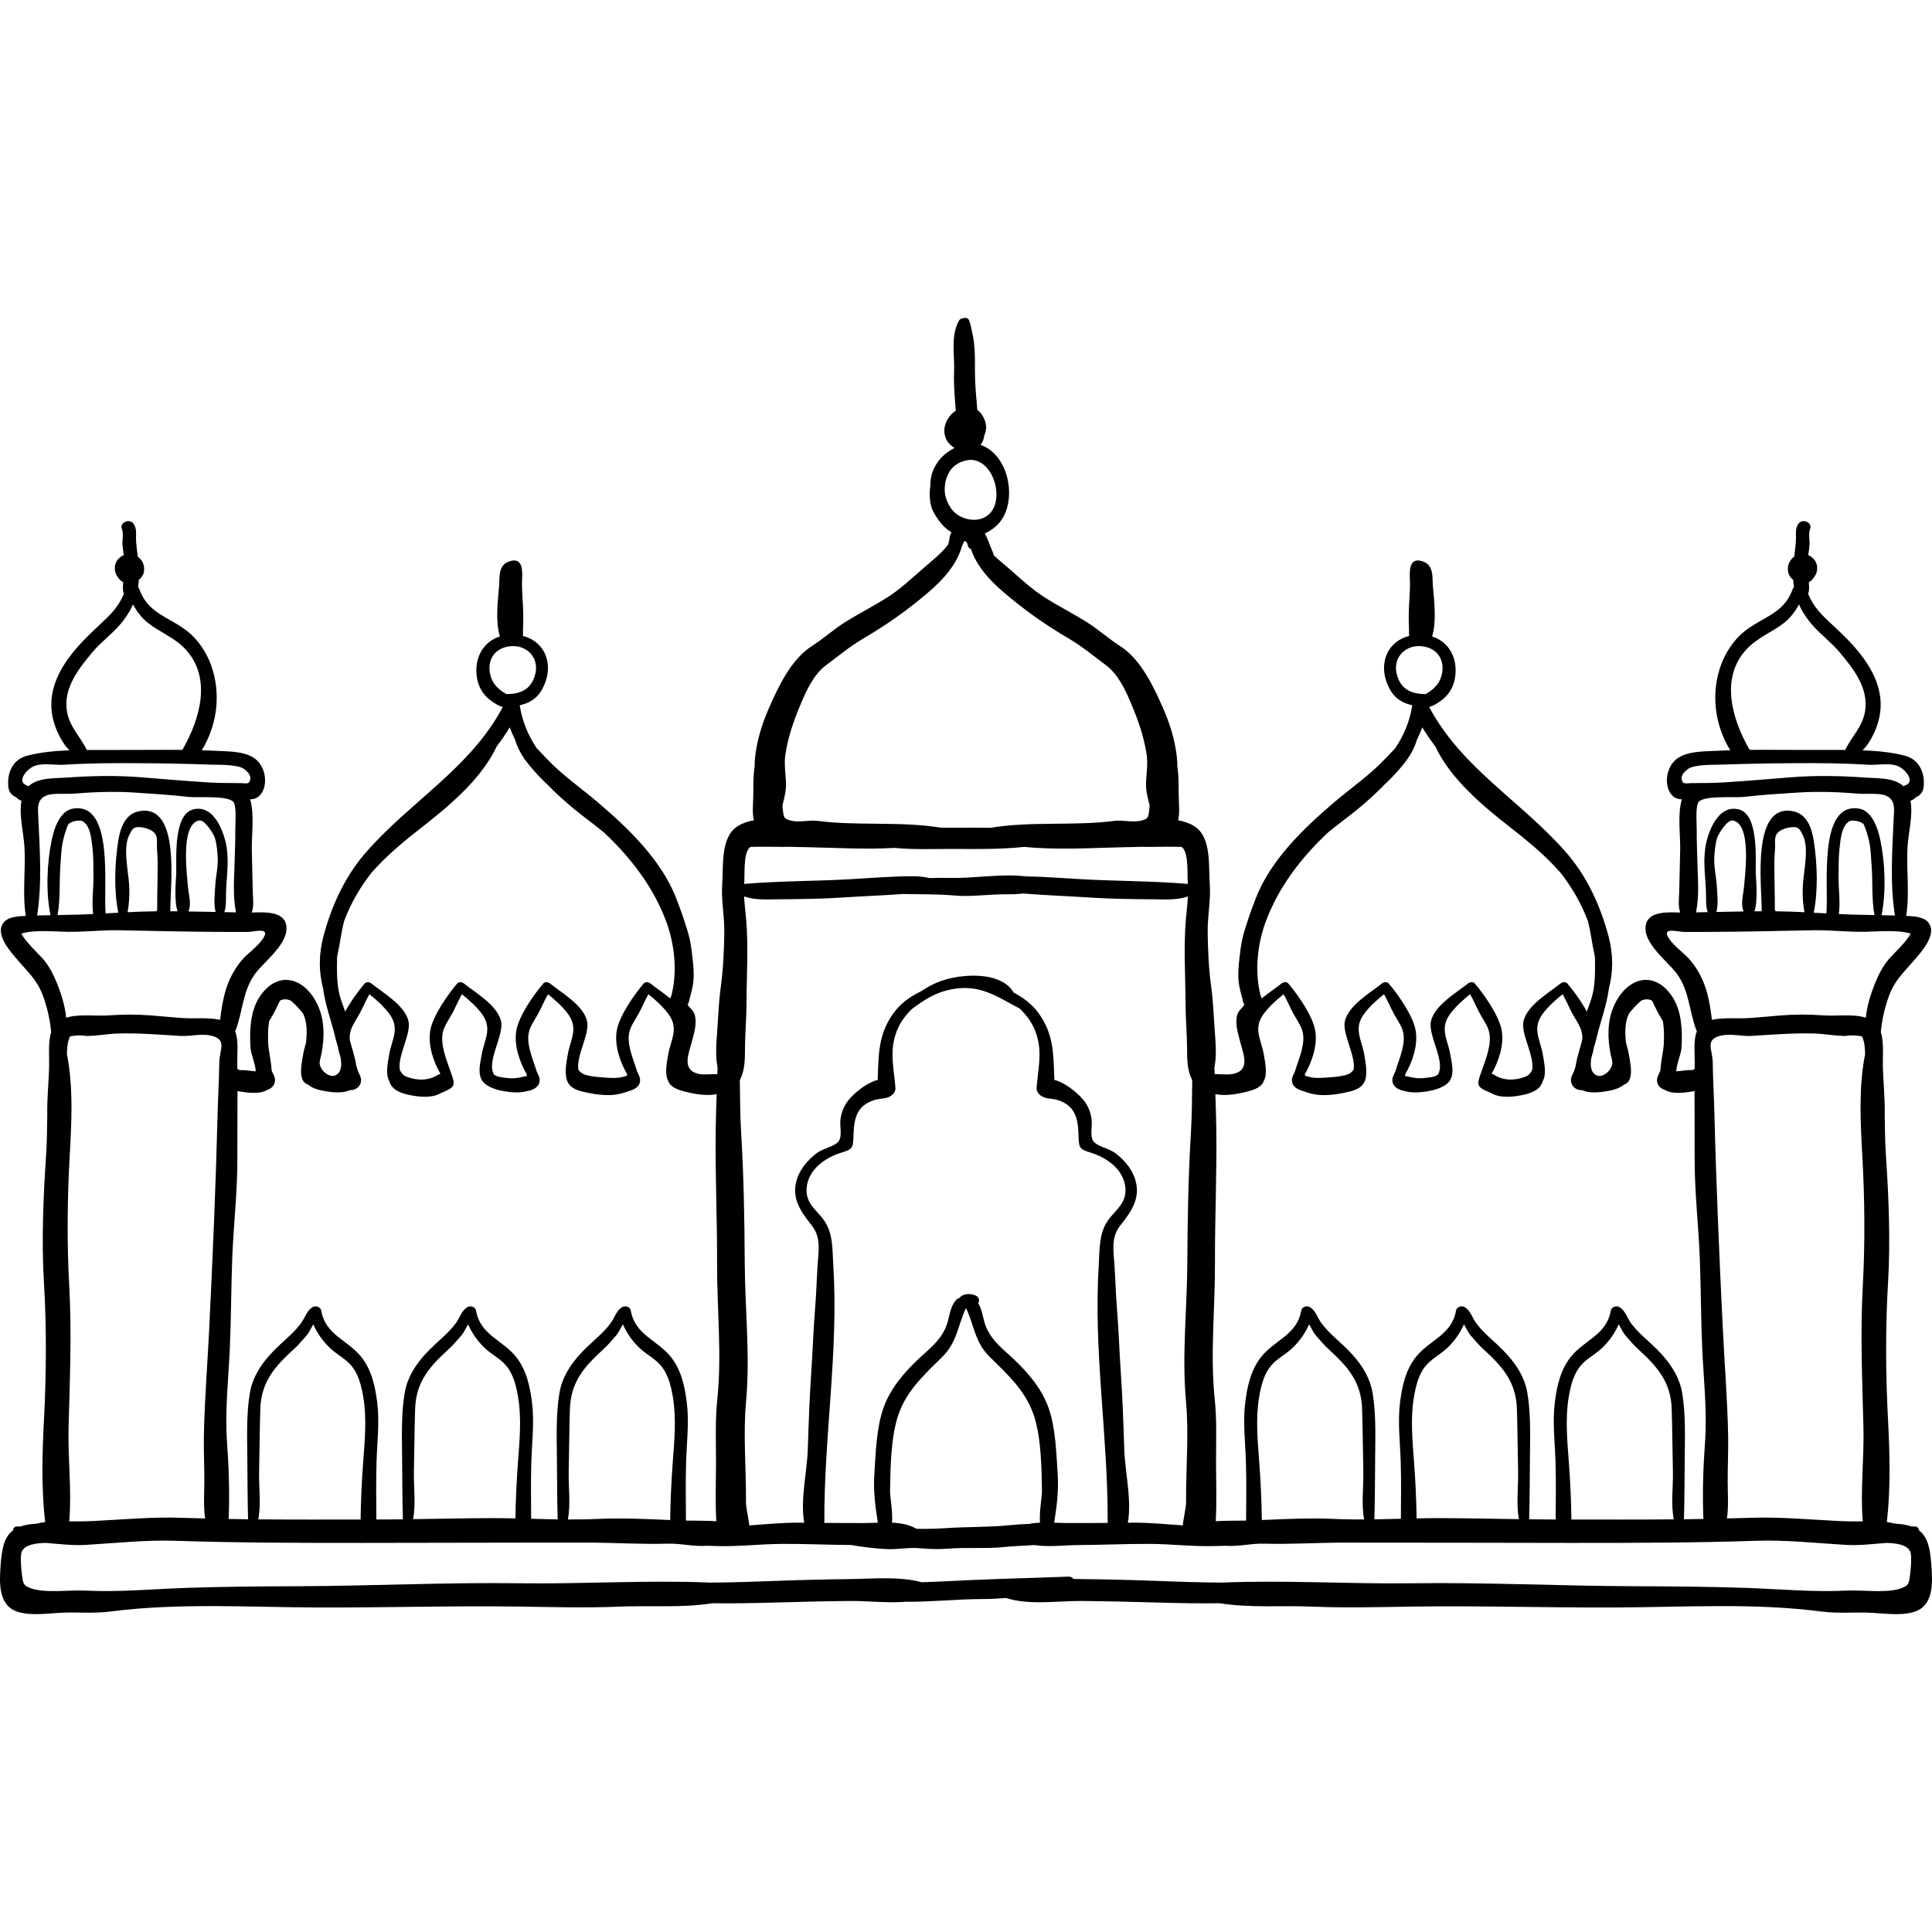 <?xml version="1.0" encoding="iso-8859-1"?>
<!-- Generator: Adobe Illustrator 19.0.0, SVG Export Plug-In . SVG Version: 6.00 Build 0)  -->
<svg xmlns="http://www.w3.org/2000/svg" xmlns:xlink="http://www.w3.org/1999/xlink" version="1.1" id="Layer_1" x="0px" y="0px" viewBox="0 0 512.003 512.003" style="enable-background:new 0 0 512.003 512.003;" xml:space="preserve">
<g>
	<g>
		<path d="M511.859,415.111c-0.31-4.346-0.804-7.655-3.302-9.541c-0.054-0.573-0.431-1.078-1.17-1.028    c-0.26,0.017-0.536,0.009-0.815-0.005c-0.781-0.278-1.669-0.488-2.713-0.61c-0.514-0.059-1.032-0.097-1.549-0.136    c-0.774-0.173-1.54-0.332-2.276-0.441c1.029-8.815,0.786-18.095,0.324-26.851c-0.636-12.086-0.73-24.622-0.001-36.703    c0.665-11.043,0.159-22.824-0.582-33.863c-0.23-3.438-0.254-6.955-0.302-10.486c0.04-1.991-0.039-4.009-0.148-6.006    c-0.04-0.948-0.097-1.892-0.164-2.835c-0.084-1.437-0.16-2.85-0.188-4.219c-0.055-2.59,0.332-6.131-0.533-8.848    c0.265-3.219,1.104-6.785,2.197-9.72c1.521-4.086,3.922-6.158,6.61-9.311c1.895-2.224,6.348-7.022,3.721-10.11    c-1.272-1.494-3.901-1.599-5.798-1.679c0.926-6.069,0.018-12.06,0.341-18.161c0.197-3.742,1.517-8.424,0.792-12.356    c0.135-0.039,0.265-0.083,0.385-0.139c0.336-0.155,0.648-0.382,0.912-0.646c0.039-0.039,0.068-0.084,0.103-0.125    c0.379-0.165,0.748-0.381,1.008-0.603c0.991-0.849,1.148-2.03,1.137-3.338c-0.031-3.415-1.739-6.171-4.919-7.046    c-3.4-0.936-7.484-1.318-11.324-1.467c1.809-1.777,3.13-4.562,3.773-6.379c1.784-5.04,1.155-9.757-1.288-14.433    c-2.597-4.973-6.744-8.973-10.805-12.735c-2.021-1.872-3.857-3.651-5.239-6.114c-0.354-0.63-0.604-1.239-0.875-1.815    c0.209-0.514,0.27-1.099,0.257-1.707c-0.011-0.471-0.027-0.947-0.058-1.422c0.079-0.034,0.163-0.056,0.237-0.097    c0.473-0.267,0.836-0.658,1.095-1.111c0.777-0.936,1.057-2.256,0.746-3.432c-0.3-1.133-1.175-2.035-2.245-2.467    c0.137-0.948,0.283-1.893,0.344-2.858c0.081-1.275-0.346-2.822,0.137-4.042c0.741-1.875-2.19-2.941-3.151-1.329    c-0.74,1.241-0.586,2.226-0.579,3.647c0.007,1.691-0.308,3.323-0.465,4.993c-0.19,0.131-0.374,0.274-0.544,0.44    c-0.955,0.933-1.321,2.359-1.063,3.645c0.172,0.857,0.674,1.535,1.334,2.034c0.032,0.655,0.096,1.3,0.205,1.918    c-0.153,0.177-0.277,0.377-0.354,0.592c-2.289,6.439-7.884,7.315-12.707,11.095c-2.802,2.195-5.075,5.641-6.268,8.929    c-2.716,7.493-1.745,15.81,2.441,22.631c-1.419,0.042-2.836,0.096-4.255,0.171c-3.232,0.173-8.072,0.092-10.554,2.689    c-3.345,3.501-2.297,10.235,2,10.137c-1.218,3.907-0.364,9.764-0.457,13.321c-0.097,3.719-0.147,7.439-0.253,11.159    c-0.056,1.987-0.354,3.798,0.279,5.531c-3.305-0.084-8.527-0.446-9.158,3.438c-0.768,4.733,5.805,9.452,8.25,12.783    c3.409,4.643,3.242,10.211,5.301,15.278c-0.963,2.378-0.53,5.645-0.568,8.304c-0.008,0.544-0.007,1.088-0.013,1.632    c-0.203,0.115-0.409,0.229-0.622,0.34c-0.076-0.003-0.159-0.016-0.235-0.018c-1.131-0.029-2.288,0.164-3.414,0.271    c-0.187,0.018-0.373,0.039-0.553,0.066c-0.002-0.023-0.001-0.039-0.006-0.064c-0.165-1.184,1.218-4.529,1.325-6.056    c0.301-4.34,0.13-9.699-2.3-13.475c-4.741-7.365-12.031-5.438-15.51,2.045c-1.85,3.978-1.809,8.681-0.984,12.886    c0.363,1.849,0.932,2.442-0.092,4.08c-0.581,0.93-2.258,2.273-3.622,1.624c-1.61-0.768-1.704-2.71-1.353-4.708    c0.31-0.939,0.552-1.891,0.708-2.843c0.236-0.787,0.456-1.483,0.57-1.98c1.017-4.46,2.763-8.89,3.354-13.44    c1.142-4.395,1.201-8.97-0.072-13.795c-2.091-7.934-5.625-15.767-11.047-22.045c-11.78-13.636-27.844-22.454-36.499-38.786    c0.567-0.171,1.107-0.406,1.548-0.648c2.948-1.614,4.862-3.975,5.336-7.355c0.714-5.096-1.754-9.304-6.11-10.696    c1.196-3.97,0.579-9.184,0.222-13.125c-0.229-2.531,0.34-5.77-2.754-6.785c-3.954-1.297-3.384,3.255-3.34,5.468    c0.058,2.919-0.309,5.824-0.326,8.741c-0.007,1.203,0.01,2.367,0.072,3.564c0.015,0.29-0.039,1.731,0.055,1.988    c-5.639,1.418-8.172,7.069-5.771,12.829c1.333,3.197,3.298,4.796,6.586,5.57c-0.681,4.371-2.313,8.093-4.538,11.406    c-0.822,0.879-1.688,1.73-2.546,2.648c-4.089,4.383-8.953,7.693-13.513,11.563c-8.218,6.975-17.022,15.449-20.934,25.65    c-0.822,2.144-1.559,4.149-2.194,6.154c-0.391,1.145-0.752,2.294-1.061,3.444c-0.383,1.431-0.727,3.325-0.923,5.39    c-0.021,0.156-0.046,0.305-0.065,0.462c-0.275,2.347-0.49,4.651-0.184,7.014c0.185,1.418,0.63,2.746,0.949,4.133    c0.019,0.084,0.316,1.674,0.59,1.291c-0.423,0.908-1.677,1.696-1.994,2.953c-0.603,2.396,0.232,4.791,0.802,7.065    c0.737,2.936,2.777,7.341-1.585,8.45c-1.552,0.395-3.424,0.073-5.184,0.133c-0.021-0.577-0.042-1.154-0.062-1.731    c0.6-3.041,0.357-6.29,0.117-9.381c-0.301-3.889-0.404-7.901-0.936-11.768c-0.665-4.843-0.916-9.943-0.963-14.838    c-0.042-4.349,0.876-8.451,0.547-12.825c-0.344-4.601,0.509-12.314-4.097-15.189c-1.234-0.771-2.7-1.264-4.276-1.552    c0.456-2.005,0.188-4.247,0.154-6.238c-0.046-2.653,0.058-5.42-0.375-8.063c0.014-0.782-0.024-1.598-0.119-2.463    c-0.474-4.266-1.748-8.54-3.45-12.469c-2.536-5.854-6.002-13.372-11.571-16.925c-3.125-1.994-5.854-4.508-9.018-6.47    c-3.626-2.249-7.464-4.19-11.06-6.483c-3.318-2.113-6.509-5.075-9.472-7.678c-1.101-0.967-2.518-2.097-3.867-3.344    c-0.206-0.603-0.454-1.212-0.732-1.857c-0.595-1.381-1.009-2.77-1.727-4.027c1.584-0.709,3.017-1.777,4.062-3.106    c4.6-5.842,2.304-17.757-5.139-20.341c-0.024-0.008-0.048-0.011-0.072-0.019c0.589-0.701,0.908-1.58,1.007-2.521    c0.573-1.187,0.657-2.615,0.141-3.995c-0.439-1.176-1.13-2.129-1.986-2.769c-0.289-3.396-0.627-6.792-0.628-10.195    c-0.001-3.307,0.094-7.185-0.785-10.545c-0.165-0.98-0.389-1.94-0.709-2.868c-0.245-0.712-0.972-0.931-1.529-0.676    c-0.487-0.01-0.98,0.211-1.227,0.668c-2.233,4.132-1.103,8.912-1.275,13.42c-0.132,3.472,0.156,6.931,0.453,10.389    c-2.105,1.439-3.473,3.957-2.904,6.54c0.333,1.511,1.326,2.654,2.597,3.351c-1.617,0.801-3.069,1.932-4.085,3.223    c-1.719,2.184-2.384,4.409-2.362,6.781c-0.372,2.684-0.083,5.376,0.901,7.102c1.296,2.272,2.724,4.108,4.691,5.242    c-0.213,0.404-0.374,0.838-0.464,1.284c-0.031,0.154-0.038,0.303-0.052,0.455c-0.102,0.476-0.18,0.96-0.316,1.466    c-1.795,2.443-4.689,4.646-6.619,6.341c-2.963,2.603-6.154,5.564-9.472,7.678c-3.596,2.291-7.436,4.234-11.06,6.483    c-3.163,1.962-5.893,4.478-9.018,6.47c-5.569,3.553-9.034,11.071-11.571,16.925c-1.703,3.929-2.977,8.204-3.45,12.469    c-0.096,0.866-0.132,1.682-0.12,2.463c-0.433,2.644-0.33,5.412-0.375,8.063c-0.034,1.992-0.302,4.234,0.154,6.239    c-1.576,0.289-3.041,0.781-4.276,1.552c-4.605,2.875-3.752,10.589-4.097,15.189c-0.328,4.374,0.59,8.476,0.547,12.825    c-0.047,4.895-0.297,9.995-0.963,14.838c-0.531,3.866-0.635,7.879-0.936,11.768c-0.24,3.091-0.482,6.339,0.119,9.381    c-0.019,0.577-0.041,1.154-0.062,1.731c-1.759-0.06-3.631,0.261-5.184-0.133c-4.361-1.109-2.322-5.514-1.585-8.45    c0.571-2.274,1.406-4.668,0.802-7.065c-0.316-1.258-1.57-2.045-1.994-2.953c0.274,0.384,0.569-1.206,0.59-1.291    c0.319-1.387,0.764-2.716,0.949-4.133c0.307-2.363,0.091-4.667-0.184-7.014c-0.018-0.159-0.044-0.306-0.065-0.462    c-0.196-2.065-0.539-3.959-0.923-5.39c-0.308-1.151-0.669-2.299-1.061-3.444c-0.636-2.005-1.372-4.011-2.194-6.154    c-3.912-10.201-12.715-18.673-20.934-25.65c-4.561-3.871-9.424-7.181-13.513-11.563c-0.857-0.918-1.722-1.769-2.544-2.648    c-2.225-3.313-3.857-7.035-4.538-11.406c3.288-0.774,5.254-2.373,6.586-5.57c2.402-5.761-0.131-11.412-5.771-12.829    c0.095-0.257,0.04-1.697,0.055-1.988c0.062-1.198,0.079-2.361,0.072-3.564c-0.017-2.916-0.384-5.822-0.326-8.741    c0.044-2.213,0.614-6.764-3.341-5.468c-3.094,1.015-2.526,4.254-2.755,6.785c-0.357,3.94-0.974,9.154,0.222,13.125    c-4.356,1.393-6.825,5.6-6.11,10.696c0.474,3.38,2.388,5.741,5.336,7.355c0.44,0.241,0.981,0.477,1.548,0.648    c-8.655,16.333-24.719,25.15-36.499,38.786c-5.422,6.277-8.956,14.11-11.047,22.045c-1.272,4.825-1.214,9.4-0.072,13.795    c0.592,4.549,2.338,8.978,3.354,13.44c0.113,0.497,0.334,1.193,0.57,1.98c0.156,0.952,0.399,1.905,0.708,2.843    c0.351,1.997,0.258,3.94-1.353,4.708c-1.363,0.65-3.042-0.693-3.622-1.624c-1.023-1.638-0.454-2.231-0.091-4.08    c0.825-4.205,0.865-8.908-0.984-12.886c-3.479-7.483-10.769-9.41-15.51-2.045c-2.43,3.776-2.601,9.135-2.3,13.475    c0.106,1.527,1.491,4.871,1.325,6.056c-0.003,0.025-0.002,0.04-0.006,0.064c-0.181-0.026-0.366-0.048-0.553-0.066    c-1.126-0.107-2.282-0.3-3.414-0.271c-0.075,0.002-0.157,0.014-0.235,0.018c-0.212-0.109-0.419-0.225-0.622-0.34    c-0.006-0.544-0.005-1.088-0.013-1.632c-0.038-2.658,0.395-5.925-0.568-8.304c2.06-5.068,1.893-10.635,5.301-15.278    c2.445-3.33,9.018-8.05,8.25-12.783c-0.631-3.883-5.853-3.522-9.158-3.437c0.633-1.734,0.335-3.544,0.279-5.531    c-0.106-3.719-0.156-7.439-0.253-11.159c-0.094-3.556,0.761-9.414-0.457-13.321c4.297,0.098,5.345-6.635,2-10.137    c-2.482-2.598-7.322-2.517-10.554-2.689c-1.419-0.075-2.836-0.13-4.255-0.171c4.186-6.821,5.156-15.138,2.441-22.631    c-1.192-3.288-3.465-6.732-6.268-8.929c-4.823-3.78-10.418-4.654-12.707-11.095c-0.076-0.214-0.201-0.415-0.352-0.592    c0.109-0.618,0.173-1.264,0.205-1.918c0.66-0.498,1.162-1.177,1.334-2.034c0.259-1.286-0.107-2.712-1.063-3.645    c-0.17-0.167-0.355-0.309-0.544-0.44c-0.157-1.671-0.472-3.302-0.465-4.993c0.006-1.421,0.161-2.406-0.579-3.647    c-0.961-1.613-3.894-0.546-3.151,1.329c0.482,1.219,0.056,2.766,0.137,4.042c0.062,0.965,0.209,1.91,0.344,2.858    c-1.07,0.433-1.946,1.336-2.245,2.467c-0.311,1.176-0.031,2.495,0.746,3.432c0.259,0.452,0.622,0.844,1.095,1.111    c0.074,0.042,0.159,0.064,0.237,0.097c-0.03,0.476-0.047,0.952-0.058,1.422c-0.015,0.608,0.048,1.192,0.257,1.707    c-0.27,0.575-0.52,1.185-0.875,1.815c-1.382,2.464-3.218,4.242-5.239,6.114c-4.061,3.761-8.207,7.762-10.805,12.735    c-2.443,4.676-3.071,9.393-1.288,14.433c0.643,1.817,1.964,4.603,3.773,6.379c-3.84,0.149-7.924,0.531-11.324,1.467    c-3.179,0.875-4.888,3.631-4.919,7.046c-0.011,1.308,0.145,2.49,1.137,3.338c0.26,0.222,0.63,0.438,1.008,0.603    c0.034,0.042,0.065,0.087,0.103,0.125c0.265,0.262,0.576,0.489,0.912,0.646c0.121,0.056,0.251,0.1,0.385,0.139    c-0.725,3.932,0.594,8.613,0.792,12.356c0.323,6.103-0.585,12.093,0.341,18.161c-1.898,0.079-4.527,0.185-5.798,1.679    c-2.627,3.088,1.826,7.886,3.721,10.11c2.688,3.153,5.089,5.225,6.61,9.311c1.093,2.936,1.932,6.502,2.197,9.72    c-0.865,2.717-0.477,6.258-0.533,8.848c-0.029,1.369-0.104,2.782-0.188,4.219c-0.067,0.943-0.124,1.888-0.164,2.835    c-0.109,1.997-0.188,4.015-0.148,6.006c-0.048,3.53-0.072,7.048-0.302,10.486c-0.74,11.04-1.248,22.82-0.582,33.863    c0.728,12.082,0.635,24.617-0.002,36.703c-0.462,8.757-0.706,18.037,0.324,26.851c-0.737,0.108-1.502,0.267-2.276,0.441    c-0.518,0.04-1.036,0.076-1.549,0.136c-1.045,0.121-1.932,0.332-2.713,0.61c-0.279,0.014-0.555,0.022-0.815,0.005    c-0.739-0.05-1.115,0.455-1.17,1.028c-2.498,1.886-2.992,5.195-3.302,9.541c-0.314,4.399-0.584,10.443,4.576,12.047    c3.652,1.135,8.157,0.36,11.909,0.222c4.234-0.155,8.409,0.243,12.62-0.306c17.784-2.315,36.42-1.164,54.335-1.076    c18.092,0.09,36.158-0.503,54.241-0.235c8.777,0.13,17.55,0.38,26.334,0.009c8.096-0.342,16.57,0.39,24.603-0.893    c5.388,0.071,10.782-0.026,16.162-0.178c6.776-0.19,13.558-0.365,20.337-0.423c4.583-0.04,9.804,0.59,14.65,0.212    c6.898,0.059,13.947-0.728,20.531-0.72c2.083,0.002,4.138-0.137,6.189-0.286c6.118,1.987,13.732,0.739,20.108,0.795    c6.779,0.059,13.562,0.233,20.337,0.423c5.38,0.152,10.774,0.249,16.162,0.178c8.031,1.283,16.506,0.551,24.603,0.893    c8.784,0.371,17.558,0.122,26.334-0.009c18.083-0.269,36.149,0.324,54.241,0.235c17.915-0.089,36.552-1.24,54.336,1.076    c4.211,0.549,8.385,0.151,12.618,0.306c3.752,0.138,8.258,0.912,11.909-0.222C512.443,425.555,512.174,419.511,511.859,415.111z     M462.75,172.174c2.934-3.216,6.728-4.515,10.037-7.094c1.637-1.275,2.956-3.038,3.996-4.914c0.19,0.46,0.326,0.797,0.298,0.741    c0.827,1.633,1.844,3.116,3.02,4.509c2.222,2.632,5.109,4.694,7.34,7.347c3.737,4.447,7.888,9.677,6.803,15.849    c-0.716,4.081-3.54,6.58-5.242,10.134c-5.56-0.014-11.083,0.013-16.658-0.019c-2.863-0.016-5.722-0.027-8.579-0.002    c-0.076-0.102-0.161-0.195-0.254-0.278C459.01,190.495,455.847,179.739,462.75,172.174z M445.661,206.416    c-0.14-1.083,0.878-2.026,1.648-2.605c1.698-1.277,6.673-1.099,8.864-1.176c6.325-0.22,12.625-0.344,18.972-0.381    c6.674-0.039,13.19-0.027,19.831,0.411c2.454,0.162,5.818-0.598,8.08,0.405c2.079,0.922,4.669,4.215,1.691,5.132    c-0.121,0.038-0.208,0.105-0.308,0.161c-2.485-2.354-6.933-2.06-10.178-2.298c-6.534-0.478-13.338-0.598-19.866-0.06    c-5.994,0.494-12.004,1.001-18.015,1.372c-2.752,0.17-5.499,0.105-8.253,0.159C446.775,207.564,445.864,207.983,445.661,206.416z     M498.341,222.794c-0.646-3.134-2.13-8.055-5.912-8.546c-10.692-1.387-7.774,20.74-8.411,27.815    c-1.12-0.063-2.24-0.127-3.361-0.188c1.215-5.915,0.925-13.173,0.025-18.968c-0.546-3.521-1.827-7.311-5.725-7.962    c-10.896-1.821-8.038,19.837-8.082,26.552c-0.649,0.003-1.298,0.001-1.947,0.008c1.014-2.591,0.421-8.586,0.374-10.107    c-0.115-3.744,0.863-15.575-4.543-16.91c-5.635-1.393-8.321,6.457-8.859,10.356c-0.584,4.228,0.168,8.123,0.22,12.349    c0.018,1.489-0.064,3.127,0.446,4.531c-1.032,0.022-2.065,0.043-3.096,0.063c0.906-4.496,0.461-9.095,0.354-13.672    c-0.065-2.749-0.197-5.502-0.172-8.251c0.014-1.54-0.384-6.249,0.495-7.326c1.482-1.819,9.446-1.069,11.914-1.35    c4.726-0.541,9.573-0.841,14.328-1.153c5.292-0.348,10.894-0.146,16.168,0.292c1.9,0.157,5.356-0.211,7.113,0.469    c2.778,1.073,2.282,3.783,2.178,6.1c-0.382,8.537-1.012,17.207,0.332,25.72c-1.183-0.04-2.364-0.048-3.55-0.074    C499.884,236.486,499.572,228.767,498.341,222.794z M487.241,232.332c0.025-2.629-0.03-5.264,0.298-7.88    c0.261-2.083,0.496-5.704,2.637-6.842c0.815-0.435,3.447,0.119,3.814,1.013c0.463,1.128,0.843,2.283,1.141,3.466    c0.657,2.403,0.657,4.684,0.857,7.141c0.358,4.395-0.038,8.941,0.772,13.273c-0.878-0.015-1.76-0.048-2.632-0.055    c-2.272-0.021-4.541-0.105-6.812-0.213C487.753,238.928,487.207,235.739,487.241,232.332z M478.205,241.748    c-2.552-0.129-5.107-0.226-7.669-0.25c-0.034-0.165-0.1-0.318-0.19-0.458c0.034-4.107-0.139-8.21-0.122-12.318    c0.006-1.391,0.123-2.766,0.193-4.153c0.058-1.155-0.206-2.126,0.285-3.26c0.627-1.448,3.045-2.093,4.535-2.121    c1.593-0.031,1.81,0.803,2.451,1.98c1.679,3.082,0.549,8.613,0.208,11.983C477.61,235.973,477.677,238.935,478.205,241.748z     M462.093,241.545c-2.405,0.036-4.813,0.082-7.222,0.132c0.563-2.19,0.212-4.808,0.087-7.012c-0.13-2.286-0.691-4.504-0.663-6.802    c0.022-1.715,0.263-4.253,0.758-5.773c0.403-1.237,2.736-4.951,4.213-4.651c4.896,0.992,3.253,13.834,2.925,17.57    C462.031,236.886,461.189,239.71,462.093,241.545z M448.241,254.83c-1.804-2.273-4.44-3.764-6.023-6.242    c-1.911-2.99,2.3-1.638,4.129-1.614c2.095,0.029,4.192-0.006,6.289-0.009c9.338-0.014,18.661-0.284,28.008-0.439    c4.515-0.074,8.965,0.478,13.483,0.415c3.241-0.044,8.765-0.628,12.247,0.487c-1.247,2.254-4.679,5.479-5.596,6.503    c-1.764,1.972-3.034,4.52-4.004,6.97c-0.831,2.101-2.029,5.596-2.297,8.797c-3.48-1.071-7.824-0.36-11.284-0.616    c-3.697-0.274-7.663-0.274-11.359,0.023c-2.8,0.226-5.546,0.512-8.347,0.69c-3.148,0.2-6.671-0.212-9.808,0.471    C453.005,264.667,452.071,259.658,448.241,254.83z M493.535,306.261c0.632,11.197,0.758,23.111,0.136,34.303    c-0.697,12.511-0.165,25.217,0.164,37.728c0.214,8.086-0.878,16.765-0.172,24.897c-2.121,0.006-4.243,0.006-6.382-0.102    c-7.743-0.389-15.607-1.122-23.35-0.852c-2.096,0.073-4.188,0.123-6.281,0.174c0.474-3.156,0.217-6.408,0.204-9.627    c-0.016-4.171,0.206-8.369,0.12-12.525c-0.195-9.454-0.964-18.995-1.424-28.45c-0.919-18.884-1.738-37.781-2.21-56.69    c-0.113-4.497-0.387-8.978-0.443-13.484c-0.043-3.534-2.122-6.021,1.927-7.121c2.68-0.728,5.669,0.18,8.392,0.017    c5.505-0.328,11.009-0.803,16.529-0.638c2.806,0.084,5.446,0.623,8.235,0.651c1.523-0.255,3.038-0.201,4.548,0.135    c0.003,0.074,0.005,0.144,0.01,0.232c0.551,1.115,0.713,2.768,0.737,4.47C492.524,288.069,493.052,297.73,493.535,306.261z     M370.147,178.601c-1.142-4.593,2.685-8.105,7.248-7.258c4.084,0.758,5.681,4.232,4.532,8.012    c-0.65,2.135-2.295,3.573-4.165,4.606C374.05,183.889,371.183,182.765,370.147,178.601z M335.467,244.162    c3.394-9.106,9.341-16.83,16.377-23.46c1.145-0.948,2.316-1.883,3.541-2.805c3.937-2.958,7.899-6.221,11.424-9.863    c1.857-1.746,3.616-3.588,5.212-5.59c1.294-1.622,2.242-3.131,3.028-5.071c0.164-0.406,0.301-0.838,0.428-1.279    c0.534-1.085,1.024-2.192,1.445-3.334c1.062,1.767,2.227,3.441,3.461,5.056c4.067,8.743,12.975,16.076,19.854,21.44    c4.565,3.561,9.427,7.529,13.391,12.111c2.945,3.802,5.373,7.883,7.185,12.73c0.807,3.131,1.147,6.358,1.862,9.487    c0.046,3.384,0.151,6.773-0.647,10.026c-0.114,0.464-0.247,0.906-0.387,1.339c-0.367,1.052-0.748,2.097-1.109,3.133    c-1.544-2.828-3.638-5.642-5.148-7.425c-0.497-0.586-1.337-0.413-1.853,0c-3.114,2.492-8.714,5.698-9.763,9.871    c-0.847,3.376,2.986,9.327,2.264,13.044c-0.375,0.708-0.805,1.375-1.743,1.743c-2.768,1.086-5.845,1.137-8.336-0.485    c-0.21-0.137-0.438-0.213-0.672-0.247c1.947-3.42,3.278-7.577,2.729-11.277c-0.591-3.988-4.663-9.714-7.149-12.648    c-0.497-0.586-1.337-0.413-1.853,0c-3.114,2.492-8.714,5.698-9.763,9.871c-0.947,3.772,3.968,10.769,1.82,14.257    c-0.023,0.015-0.04,0.034-0.063,0.049c-1.013,0.643-2.046,0.667-3.189,0.814c-1.752,0.226-3.15,0.041-4.849-0.391    c-0.178-0.046-0.375-0.056-0.576-0.049c-0.002-0.035-0.007-0.058-0.008-0.098c-0.005-0.13,0.011-0.277,0.039-0.432    c1.976-3.437,3.335-7.64,2.782-11.374c-0.591-3.988-4.663-9.714-7.149-12.648c-0.497-0.586-1.337-0.413-1.853,0    c-3.114,2.492-8.714,5.698-9.763,9.871c-0.844,3.361,2.953,9.274,2.274,12.994c-0.481,0.596-1.003,1.073-2.036,1.367    c-1.038,0.297-2.388,0.465-3.468,0.546c-2.416,0.18-5.181,0.578-7.348-0.419c-0.025-0.011-0.054-0.014-0.079-0.024    c0.005-0.1,0.008-0.2,0.027-0.311c1.976-3.437,3.334-7.64,2.782-11.374c-0.59-3.989-4.662-9.714-7.147-12.648    c-0.497-0.586-1.337-0.414-1.853,0c-1.437,1.15-3.4,2.453-5.204,3.931c-0.13-0.269-0.233-0.565-0.342-0.852    c-0.073-0.349-0.152-0.707-0.234-1.09C332.545,256.733,333.338,249.875,335.467,244.162z M321.978,334.79    c-0.043-11.908,0.536-23.913,0.355-35.768c-0.046-3.02-0.144-6.041-0.251-9.062c2.753,0.566,6.055-0.06,8.383-0.666    c1.375-0.358,3.347-0.871,4.231-2.326c0.123-0.202,0.213-0.424,0.286-0.654c0.945-1.722,0.291-4.838-0.062-6.891    c-0.673-3.919-2.858-6.756-0.137-10.591c1.31-1.846,3.472-3.842,5.387-5.345c0.961,1.65,1.71,3.523,2.603,5.161    c1.015,1.862,2.457,3.646,2.608,5.852c0.218,3.167-1.276,6.327-2.222,9.474c-0.235,0.465-0.458,0.931-0.627,1.396    c-0.224,0.617-0.2,1.217-0.011,1.745c0.011,0.046,0.032,0.087,0.051,0.128c0.567,1.355,2.241,1.726,3.51,2.162    c1.389,0.479,2.831,0.784,4.303,0.81c1.937,0.033,3.894-0.19,5.786-0.601c2.225-0.482,4.736-0.907,5.607-3.361    c0.168-0.47,0.251-0.951,0.259-1.417c0.201-1.71-0.241-3.867-0.506-5.416c-0.673-3.919-2.858-6.756-0.137-10.591    c1.31-1.846,3.472-3.842,5.387-5.345c0.963,1.65,1.71,3.523,2.603,5.161c1.016,1.862,2.457,3.646,2.608,5.852    c0.218,3.167-1.276,6.327-2.222,9.474c-0.235,0.465-0.458,0.931-0.627,1.396c-0.224,0.617-0.2,1.217-0.011,1.745    c0.01,0.046,0.031,0.086,0.051,0.128c0.684,1.427,2.231,1.739,3.661,2.041c1.712,0.362,3.503,0.243,5.218-0.033    c1.748-0.282,3.632-0.762,5.108-1.791c2.639-1.84,1.629-5.375,1.17-8.037c-0.673-3.919-2.858-6.756-0.137-10.591    c1.31-1.846,3.472-3.842,5.387-5.345c0.963,1.65,1.71,3.523,2.603,5.161c1.016,1.862,2.457,3.646,2.608,5.852    c0.243,3.524-1.434,7.085-2.508,10.365c-0.262,0.799-0.806,2.121-0.316,2.922c0.4,0.655,1.519,1.178,2.187,1.458    c0.363,0.152,0.723,0.319,1.086,0.474c1.874,1.12,4.498,1.049,6.532,0.769c2.023-0.279,4.914-0.815,6.297-2.495    c0.374-0.455,0.626-1.001,0.803-1.584c1.012-1.706,0.336-4.896-0.023-6.983c-0.673-3.919-2.858-6.756-0.137-10.591    c1.31-1.846,3.472-3.842,5.387-5.345c0.963,1.65,1.71,3.523,2.603,5.161c1.016,1.862,2.457,3.646,2.608,5.852    c0.023,0.327,0.017,0.655,0.005,0.982c-0.458,2.061-1.442,4.605-1.739,6.984c-0.17,0.503-0.336,1.006-0.487,1.509    c-0.235,0.465-0.458,0.931-0.627,1.396c-0.224,0.617-0.2,1.217-0.011,1.745c0.01,0.046,0.031,0.086,0.051,0.128    c0.444,1.058,1.575,1.78,2.781,1.656c1.739,0.892,4.594,0.594,6.099,0.352c1.631-0.262,3.696-0.68,5.017-1.828    c2.7-0.861,1.72-5.332,1.261-7.999c-0.185-1.073-0.481-2.063-0.761-3.017c-0.266-2.653-0.359-5.34,0.719-7.652    c0.024-0.051,0.054-0.1,0.079-0.152c0.833-1.122,1.953-2.287,3.132-3.358c0.975-0.488,2.019-0.585,2.984-0.046    c0.571,1.164,1.106,2.356,1.7,3.448c0.357,0.656,0.766,1.302,1.155,1.961c0.327,1.918,0.334,3.952,0.265,5.721    c-0.086,2.205-0.804,4.793-0.902,7.235c-0.043,0.137-0.09,0.274-0.131,0.411c-0.235,0.465-0.458,0.931-0.627,1.396    c-0.224,0.617-0.2,1.217-0.011,1.745c0.01,0.046,0.031,0.086,0.051,0.128c0.328,0.784,1.039,1.372,1.873,1.582    c1.784,1.176,4.925,0.792,6.866,0.504c0.339-0.05,0.676-0.109,1.005-0.186c-0.005,5.992,0.052,11.987,0.036,17.983    c-0.024,8.719,1.015,17.472,1.355,26.194c0.308,7.882,0.295,15.758,0.633,23.65c0.352,8.248,1.364,16.898,0.766,25.124    c-0.49,6.756-0.726,13.648-0.431,20.447c-1.718,0.029-3.435,0.063-5.153,0.082c0.152-5.511,0.146-11.035,0.202-16.551    c0.056-5.488,0.241-11.618-0.701-17.037c-0.901-5.182-4.285-9.3-8.048-12.776c-1.938-1.789-3.967-3.508-5.535-5.666    c-1.028-1.415-1.47-3.265-3.021-4.195c-0.795-0.476-2.121-0.072-2.291,0.932c-1.087,6.406-6.951,7.755-10.539,12.182    c-2.791,3.443-3.747,7.817-4.289,12.126c-0.659,5.234,0.015,10.514,0.176,15.75c0.156,5.096,0.08,10.197,0.044,15.3    c-2.34-0.005-4.681-0.019-7.021-0.049c0.153-5.517,0.146-11.047,0.203-16.569c0.056-5.488,0.241-11.618-0.701-17.037    c-0.901-5.182-4.286-9.3-8.048-12.776c-1.938-1.789-3.967-3.508-5.535-5.666c-1.028-1.415-1.47-3.265-3.021-4.195    c-0.795-0.476-2.121-0.072-2.291,0.932c-1.087,6.406-6.951,7.755-10.539,12.182c-2.791,3.443-3.747,7.817-4.289,12.126    c-0.659,5.234,0.016,10.514,0.176,15.75c0.154,5.032,0.081,10.069,0.046,15.108c-2.341,0.062-4.684,0.123-7.022,0.16    c0.153-5.521,0.147-11.057,0.203-16.585c0.056-5.488,0.24-11.618-0.701-17.037c-0.901-5.182-4.286-9.3-8.048-12.776    c-1.938-1.789-3.967-3.508-5.535-5.666c-1.028-1.415-1.47-3.265-3.021-4.195c-0.795-0.476-2.121-0.072-2.291,0.932    c-1.087,6.406-6.951,7.755-10.539,12.182c-2.791,3.443-3.747,7.817-4.289,12.126c-0.659,5.234,0.016,10.514,0.176,15.75    c0.16,5.192,0.076,10.391,0.043,15.589c-2.648,0.044-5.404-0.001-8.039,0.17c0.284-5.104,0.087-10.299,0.075-15.361    c-0.011-5.63,0.247-11.362-0.341-16.965C320.671,358.932,322.022,346.751,321.978,334.79z M443.551,402.647    c-9.025,0.078-18.047,0.051-27.106,0.048c-0.07-5.12-0.309-10.199-0.691-15.309c-0.419-5.58-0.972-11.571-0.027-17.119    c0.513-3.018,1.259-6.194,3.331-8.534c1.422-1.607,3.29-2.59,4.914-3.972c2.015-1.715,3.882-4.199,5.014-6.806    c0.594,1.056,1.171,2.251,1.734,2.907c1.089,1.268,2.268,2.648,3.502,3.773c4.959,4.519,8.558,8.557,8.797,15.708    c0.184,5.517,0.187,11.003,0.319,16.522C443.442,394.252,442.777,398.388,443.551,402.647z M402.521,402.596    c-6.832-0.102-13.66-0.25-20.481-0.275c-2.2-0.008-4.409,0.025-6.622,0.073c-0.074-5.018-0.312-9.999-0.688-15.008    c-0.417-5.58-0.972-11.571-0.027-17.119c0.513-3.018,1.259-6.194,3.331-8.534c1.422-1.607,3.29-2.59,4.915-3.972    c2.015-1.715,3.881-4.199,5.014-6.806c0.594,1.056,1.17,2.251,1.735,2.907c1.088,1.268,2.268,2.648,3.501,3.773    c4.959,4.519,8.557,8.557,8.797,15.708c0.184,5.517,0.188,11.003,0.319,16.522C402.418,394.235,401.761,398.354,402.521,402.596z     M361.51,402.677c-2.621,0.011-5.234-0.019-7.829-0.143c-6.332-0.301-12.892,0.015-19.279,0.293    c-0.067-5.164-0.308-10.288-0.693-15.441c-0.419-5.58-0.972-11.571-0.027-17.119c0.513-3.018,1.259-6.194,3.331-8.534    c1.422-1.607,3.29-2.59,4.916-3.972c2.015-1.715,3.882-4.199,5.014-6.806c0.594,1.056,1.17,2.251,1.735,2.907    c1.089,1.268,2.268,2.648,3.502,3.773c4.959,4.519,8.557,8.557,8.796,15.708c0.185,5.517,0.188,11.003,0.319,16.522    C361.397,394.262,360.728,398.407,361.51,402.677z M251.863,134.478c-1.468-2.403-1.8-4.207-1.266-6.982    c0.667-2.469,1.931-4.547,5.198-5.418c6.833-1.823,10.657,9.442,6.63,13.879C259.516,139.161,253.849,137.728,251.863,134.478z     M208.273,206.842c-0.152-2.479-0.5-4.578-0.107-7.097c0.711-4.556,2.217-8.863,4.001-13.092    c1.596-3.784,3.449-7.908,6.811-10.415c3.165-2.359,6.334-4.979,9.756-6.987c6.261-3.674,11.733-7.538,17.223-12.224    c3.966-3.385,7.653-7.398,9.021-12.451c0.09-0.16,0.177-0.322,0.255-0.488c0.115-0.241,0.265-0.514,0.364-0.74    c0.214,0.095,0.465,0.217,0.472,0.221c-0.03-0.026,0.129,0.273,0.167,0.325c0.052,0.067,0.103,0.133,0.155,0.2    c0.005,0.05,0.011,0.109,0.026,0.198c0.046,0.569,0.414,1.037,0.893,1.209c1.545,4.62,5.023,8.348,8.743,11.524    c5.489,4.686,10.961,8.551,17.223,12.224c3.423,2.007,6.591,4.628,9.756,6.987c3.362,2.507,5.216,6.631,6.811,10.415    c1.784,4.229,3.29,8.535,4.001,13.092c0.392,2.519,0.044,4.618-0.107,7.097c-0.157,2.572,0.313,4.17,0.933,6.641    c-0.015,0.17-0.03,0.339-0.05,0.502c-0.318,2.533-0.048,3.035-2.483,3.552c-2.141,0.455-4.606-0.274-6.831,0.014    c-10.747,1.388-22.09,0.031-32.838,1.835c-3.148-0.063-6.308-0.039-9.501-0.019c-1.194,0.007-2.412-0.003-3.638-0.017    c-10.683-1.75-21.945-0.42-32.619-1.799c-2.225-0.287-4.691,0.441-6.832-0.014c-2.436-0.518-2.165-1.018-2.483-3.552    c-0.021-0.163-0.036-0.332-0.051-0.502C207.961,211.012,208.431,209.414,208.273,206.842z M197.227,234.134    c0.194-2.347-0.289-7.618,1.344-9.435c0.087-0.096,0.187-0.171,0.281-0.255c3.616-0.148,7.279,0.051,10.919-0.023    c1.251,0.065,2.497,0.056,3.628,0.079c7.856,0.155,15.79,0.657,23.618,0.203c5.288,0.518,10.787,0.243,15.946,0.275    c6.245,0.039,12.354,0.1,18.501-0.543c8.965,0.892,18.108,0.243,27.146,0.065c1.131-0.023,2.376-0.014,3.628-0.079    c3.64,0.075,7.303-0.125,10.919,0.023c0.094,0.084,0.194,0.16,0.281,0.255c1.632,1.817,1.148,7.088,1.344,9.435    c0.003,0.038,0.003,0.076,0.006,0.114c-9.22-0.785-18.503-0.716-27.73-1.225c-5.047-0.278-10.16-0.691-15.23-0.776    c-6.418-0.757-13.714,0.546-19.878,0.414c-1.861-0.04-3.711-0.019-5.555,0.034c-1.35-0.271-2.726-0.478-4.172-0.482    c-5.736-0.022-11.546,0.494-17.272,0.81c-9.228,0.509-18.51,0.44-27.73,1.225C197.223,234.209,197.223,234.171,197.227,234.134z     M197.768,243.984c-0.169-2.161-0.464-4.28-0.573-6.422c2.778,1.007,6.103,0.795,9.025,0.764    c5.448-0.057,11.057-0.086,16.501-0.444c5.554-0.366,11.06-0.563,16.543-0.961c4.571,0.115,9.182-0.01,13.732,0.404    c4.21,0.382,8.696-0.308,12.961-0.317c1.868-0.005,3.545-0.007,5.163-0.221c6.018,0.486,12.064,0.695,18.167,1.096    c5.444,0.358,11.052,0.387,16.501,0.444c2.922,0.031,6.246,0.243,9.025-0.764c-0.108,2.143-0.403,4.262-0.573,6.422    c-0.581,7.393-0.081,14.806-0.057,22.176c0.013,3.832,0.371,7.6,0.4,11.425c0.024,3.208-0.032,5.84,1.37,8.685    c-0.066,4.589-0.062,9.195-0.339,13.761c-0.705,11.574-0.902,23.114-0.965,34.759c-0.066,12.134-1.459,24.436-0.352,36.516    c0.811,8.866-0.036,17.769,0.029,26.649c0.013,1.712-0.667,4.192-0.871,6.29c-4.482-0.297-8.85-0.762-13.373-0.717    c-0.397,0.005-0.794,0.007-1.19,0.011c1.079-6.11-0.755-13.446-0.952-19.5c-0.221-6.778-0.447-13.51-0.914-20.285    c-0.389-5.642-0.547-11.301-1.015-16.934c-0.318-3.84-0.421-7.682-0.667-11.531c-0.257-4.018-0.998-7.353,1.665-10.68    c3.083-3.854,5.551-7.582,3.596-12.715c-0.945-2.483-2.826-4.563-4.868-6.186c-1.583-1.258-4.192-1.688-5.587-2.847    c-1.572-1.306-0.607-4.14-0.863-6.184c-0.232-1.84-0.861-3.484-1.99-4.949c-1.383-1.793-3.965-3.871-6.073-4.871    c-0.557-0.263-1.183-0.531-1.803-0.65c-0.233-5.104-0.032-10.036-2.457-14.853c-2.095-4.164-4.789-6.448-8.356-8.322    c-0.43-0.746-0.977-1.469-1.91-2.157c-2.965-2.189-7.296-2.515-10.853-2.227c-4.859,0.391-8.415,1.804-11.631,3.976    c-3.971,1.957-6.911,4.26-9.162,8.73c-2.425,4.816-2.224,9.748-2.457,14.853c-0.62,0.12-1.247,0.387-1.803,0.65    c-2.108,0.999-4.69,3.077-6.073,4.871c-1.129,1.463-1.759,3.108-1.99,4.949c-0.257,2.045,0.708,4.878-0.863,6.184    c-1.395,1.159-4.005,1.589-5.587,2.847c-2.042,1.623-3.922,3.703-4.868,6.186c-1.955,5.135,0.513,8.862,3.596,12.715    c2.663,3.328,1.922,6.662,1.665,10.68c-0.246,3.85-0.349,7.691-0.667,11.531c-0.468,5.632-0.626,11.292-1.015,16.934    c-0.466,6.775-0.692,13.507-0.914,20.285c-0.197,6.054-2.031,13.391-0.952,19.5c-0.397-0.005-0.794-0.007-1.191-0.011    c-4.523-0.043-8.891,0.421-13.373,0.717c-0.204-2.097-0.884-4.577-0.871-6.29c0.066-8.88-0.782-17.783,0.029-26.649    c1.106-12.08-0.286-24.383-0.352-36.516c-0.063-11.644-0.26-23.185-0.965-34.759c-0.278-4.567-0.274-9.172-0.339-13.761    c1.402-2.844,1.346-5.477,1.37-8.685c0.029-3.825,0.388-7.593,0.4-11.425C197.849,258.79,198.349,251.377,197.768,243.984z     M293.544,403.586c-3.471,0.03-6.943,0.051-10.417,0.042c-1.195-0.003-2.465-0.063-3.758-0.105    c0.676-4.254,1.228-8.385,0.927-12.933c-0.372-5.619-0.543-12.258-2.456-17.594c-1.829-5.103-5.487-9.329-9.4-13.004    c-2.729-2.562-5.283-4.408-6.923-7.892c-1.103-2.341-1.01-4.6-2.254-6.697c0.35-0.69,0.263-1.551-0.577-2.007    c-1.013-0.549-2.615-0.618-3.65-0.081c-0.275,0.143-0.573,0.389-0.825,0.687c-0.358,0.099-0.707,0.313-0.993,0.683    c-1.77,2.296-1.499,4.805-2.729,7.417c-1.641,3.483-4.195,5.331-6.923,7.892c-3.914,3.675-7.572,7.901-9.4,13.004    c-1.913,5.336-2.084,11.975-2.456,17.594c-0.301,4.548,0.251,8.679,0.927,12.933c-1.293,0.042-2.564,0.102-3.758,0.105    c-3.474,0.009-6.947-0.013-10.417-0.042c-0.143-22.764,3.822-45.515,2.365-68.298c-0.251-3.929,0.001-8.193-2.28-11.624    c-1.88-2.828-4.999-4.557-4.801-8.541c0.255-5.162,4.992-8.401,9.359-9.71c3.017-0.904,2.978-1.338,3.091-4.829    c0.139-4.333,0.966-7.723,5.672-9.105c1.485-0.437,2.92-0.19,4.231-1.07c0.681-0.456,1.258-1.216,1.196-2.086    c-0.344-4.892-1.555-9.133,0.007-14.102c0.888-2.826,2.445-4.961,4.341-6.811c0.115-0.086,0.229-0.171,0.344-0.257    c3.27-2.421,6.154-4.211,10.215-4.986c7.257-1.386,11.67,1.704,17.624,4.898c0.07,0.038,0.146,0.047,0.222,0.044    c2.039,1.917,3.717,4.131,4.654,7.111c1.562,4.968,0.352,9.211,0.007,14.102c-0.062,0.871,0.517,1.63,1.196,2.086    c1.31,0.879,2.745,0.633,4.231,1.07c4.706,1.382,5.533,4.772,5.672,9.105c0.113,3.491,0.074,3.924,3.091,4.829    c4.367,1.31,9.103,4.549,9.359,9.71c0.197,3.984-2.921,5.713-4.801,8.541c-2.281,3.431-2.028,7.695-2.28,11.624    C289.723,358.072,293.686,380.823,293.544,403.586z M275.605,403.521c-0.996,0.048-1.976,0.154-2.924,0.342    c-1.933,0.052-3.828,0.212-5.489,0.37c-5.602,0.534-11.208,0.365-16.823,0.761c-2.508,0.177-5.009,0.19-7.506,0.159    c-0.008-0.005-0.013-0.011-0.021-0.016c-1.893-1.11-4.131-1.504-6.44-1.615c0.222-2.978-0.547-6.788-0.525-8.372    c0.09-6.201,0.196-14.545,2.28-20.43c2.265-6.399,6.946-10.568,11.647-15.219c3.872-3.831,4.029-8.319,6.199-12.854    c2.169,4.535,2.327,9.024,6.199,12.854c4.701,4.652,9.381,8.819,11.647,15.219c2.084,5.885,2.19,14.229,2.28,20.43    C276.151,396.734,275.382,400.544,275.605,403.521z M130.079,179.355c-1.15-3.78,0.447-7.255,4.532-8.012    c4.563-0.846,8.391,2.665,7.248,7.258c-1.034,4.164-3.902,5.287-7.615,5.36C132.374,182.928,130.729,181.491,130.079,179.355z     M90.365,264.953c-0.139-0.433-0.274-0.875-0.387-1.339c-0.797-3.254-0.692-6.642-0.647-10.026    c0.715-3.128,1.055-6.357,1.862-9.487c1.812-4.847,4.24-8.928,7.185-12.73c3.963-4.581,8.825-8.551,13.391-12.111    c6.878-5.365,15.787-12.697,19.854-21.44c1.234-1.615,2.4-3.288,3.461-5.056c0.421,1.141,0.911,2.248,1.445,3.334    c0.127,0.44,0.262,0.872,0.428,1.279c0.786,1.94,1.734,3.449,3.028,5.071c1.596,2,3.355,3.843,5.212,5.59    c3.525,3.642,7.487,6.905,11.424,9.863c1.225,0.92,2.396,1.856,3.541,2.805c7.038,6.63,12.984,14.354,16.378,23.46    c2.129,5.712,2.922,12.569,1.657,18.491c-0.082,0.383-0.161,0.741-0.234,1.09c-0.111,0.287-0.212,0.584-0.342,0.852    c-1.804-1.478-3.767-2.782-5.204-3.931c-0.517-0.414-1.356-0.586-1.853,0c-2.485,2.934-6.558,8.659-7.149,12.648    c-0.552,3.734,0.805,7.937,2.782,11.374c0.021,0.112,0.023,0.211,0.027,0.311c-0.025,0.01-0.054,0.013-0.079,0.024    c-2.166,0.997-4.933,0.6-7.348,0.419c-1.08-0.081-2.43-0.25-3.468-0.546c-1.032-0.294-1.555-0.771-2.036-1.367    c-0.679-3.719,3.118-9.633,2.274-12.994c-1.048-4.173-6.649-7.38-9.763-9.871c-0.517-0.413-1.356-0.586-1.853,0    c-2.485,2.935-6.558,8.66-7.149,12.648c-0.552,3.734,0.805,7.937,2.782,11.374c0.027,0.155,0.043,0.302,0.039,0.432    c-0.001,0.039-0.006,0.063-0.008,0.098c-0.201-0.007-0.399,0.005-0.576,0.049c-1.699,0.432-3.098,0.616-4.849,0.391    c-1.143-0.147-2.176-0.171-3.189-0.814c-0.023-0.015-0.041-0.034-0.063-0.049c-2.149-3.489,2.767-10.486,1.82-14.257    c-1.048-4.173-6.649-7.38-9.763-9.871c-0.517-0.413-1.356-0.586-1.853,0c-2.485,2.934-6.558,8.66-7.149,12.648    c-0.547,3.7,0.784,7.857,2.73,11.277c-0.234,0.034-0.462,0.112-0.672,0.247c-2.491,1.622-5.567,1.569-8.336,0.485    c-0.938-0.367-1.367-1.034-1.743-1.743c-0.722-3.716,3.111-9.668,2.264-13.044c-1.048-4.173-6.649-7.38-9.763-9.871    c-0.517-0.413-1.356-0.586-1.853,0c-1.51,1.783-3.604,4.596-5.148,7.425C91.114,267.051,90.732,266.005,90.365,264.953z     M62.903,307.123c-0.016-5.997,0.041-11.991,0.036-17.983c0.328,0.076,0.666,0.136,1.005,0.186    c1.942,0.287,5.083,0.672,6.867-0.504c0.834-0.21,1.544-0.798,1.873-1.582c0.021-0.042,0.041-0.082,0.051-0.128    c0.189-0.528,0.212-1.129-0.011-1.745c-0.169-0.466-0.392-0.932-0.627-1.396c-0.041-0.137-0.088-0.274-0.131-0.411    c-0.098-2.442-0.817-5.031-0.902-7.235c-0.07-1.768-0.063-3.802,0.265-5.721c0.388-0.658,0.797-1.305,1.155-1.961    c0.595-1.091,1.129-2.283,1.7-3.448c0.965-0.538,2.007-0.443,2.984,0.046c1.179,1.071,2.299,2.235,3.132,3.358    c0.025,0.05,0.055,0.1,0.079,0.152c1.078,2.313,0.984,5,0.719,7.652c-0.279,0.953-0.576,1.943-0.761,3.017    c-0.458,2.668-1.438,7.138,1.261,7.999c1.321,1.15,3.386,1.566,5.017,1.828c1.504,0.242,4.36,0.539,6.099-0.352    c1.206,0.123,2.336-0.598,2.781-1.656c0.021-0.042,0.041-0.082,0.051-0.128c0.189-0.528,0.212-1.129-0.011-1.745    c-0.169-0.466-0.392-0.932-0.627-1.396c-0.151-0.503-0.317-1.006-0.487-1.509c-0.299-2.378-1.281-4.922-1.739-6.984    c-0.011-0.327-0.018-0.655,0.005-0.982c0.152-2.206,1.592-3.99,2.608-5.852c0.893-1.638,1.641-3.51,2.603-5.161    c1.915,1.503,4.076,3.499,5.387,5.346c2.722,3.834,0.537,6.672-0.137,10.591c-0.358,2.087-1.033,5.277-0.023,6.983    c0.177,0.584,0.429,1.13,0.803,1.584c1.383,1.68,4.273,2.217,6.297,2.495c2.032,0.281,4.657,0.351,6.532-0.769    c0.363-0.155,0.723-0.323,1.086-0.474c0.668-0.281,1.787-0.803,2.188-1.458c0.49-0.801-0.054-2.121-0.316-2.922    c-1.074-3.28-2.751-6.842-2.508-10.365c0.152-2.206,1.592-3.989,2.608-5.852c0.893-1.638,1.641-3.51,2.603-5.161    c1.915,1.503,4.076,3.499,5.387,5.346c2.722,3.834,0.537,6.672-0.137,10.591c-0.457,2.662-1.469,6.197,1.17,8.037    c1.476,1.029,3.36,1.51,5.108,1.791c1.715,0.276,3.506,0.395,5.218,0.033c1.43-0.302,2.977-0.615,3.661-2.042    c0.021-0.042,0.041-0.082,0.051-0.128c0.189-0.528,0.212-1.129-0.011-1.745c-0.169-0.466-0.392-0.932-0.627-1.396    c-0.947-3.147-2.441-6.307-2.222-9.474c0.152-2.206,1.592-3.989,2.608-5.852c0.893-1.638,1.641-3.51,2.603-5.161    c1.915,1.503,4.076,3.499,5.387,5.346c2.722,3.834,0.537,6.672-0.137,10.591c-0.266,1.549-0.707,3.708-0.506,5.416    c0.008,0.465,0.092,0.947,0.259,1.417c0.87,2.454,3.382,2.879,5.607,3.361c1.892,0.411,3.849,0.634,5.786,0.601    c1.474-0.025,2.914-0.33,4.303-0.81c1.269-0.438,2.944-0.809,3.51-2.162c0.021-0.042,0.041-0.082,0.051-0.128    c0.188-0.528,0.212-1.129-0.011-1.745c-0.169-0.466-0.392-0.932-0.627-1.396c-0.947-3.147-2.441-6.307-2.222-9.474    c0.152-2.206,1.593-3.988,2.608-5.852c0.894-1.639,1.641-3.51,2.603-5.161c1.915,1.503,4.076,3.499,5.387,5.346    c2.722,3.834,0.537,6.672-0.137,10.591c-0.352,2.054-1.007,5.169-0.062,6.891c0.073,0.229,0.164,0.451,0.286,0.654    c0.884,1.454,2.855,1.967,4.231,2.325c2.328,0.604,5.629,1.232,8.383,0.666c-0.107,3.02-0.205,6.041-0.251,9.062    c-0.181,11.855,0.398,23.86,0.355,35.768c-0.043,11.96,1.307,24.142,0.059,36.029c-0.589,5.603-0.33,11.335-0.341,16.965    c-0.01,5.063-0.208,10.258,0.075,15.361c-2.637-0.171-5.391-0.125-8.039-0.17c-0.034-5.198-0.116-10.397,0.043-15.589    c0.161-5.236,0.835-10.517,0.176-15.75c-0.543-4.308-1.497-8.683-4.289-12.126c-3.588-4.426-9.452-5.774-10.539-12.182    c-0.17-1.004-1.497-1.409-2.291-0.932c-1.551,0.928-1.994,2.779-3.021,4.195c-1.567,2.158-3.596,3.877-5.534,5.666    c-3.763,3.475-7.149,7.593-8.048,12.776c-0.942,5.417-0.757,11.547-0.701,17.037c0.056,5.528,0.05,11.064,0.203,16.585    c-2.338-0.035-4.681-0.098-7.022-0.16c-0.035-5.039-0.108-10.076,0.046-15.108c0.161-5.236,0.835-10.516,0.176-15.75    c-0.543-4.308-1.497-8.683-4.289-12.126c-3.588-4.426-9.452-5.774-10.539-12.182c-0.17-1.004-1.497-1.409-2.291-0.932    c-1.551,0.928-1.992,2.779-3.021,4.195c-1.568,2.158-3.597,3.877-5.535,5.666c-3.762,3.475-7.147,7.593-8.048,12.776    c-0.942,5.417-0.757,11.547-0.701,17.037c0.056,5.522,0.05,11.053,0.203,16.569c-2.34,0.03-4.681,0.043-7.021,0.049    c-0.035-5.101-0.112-10.204,0.044-15.3c0.161-5.236,0.835-10.516,0.176-15.75c-0.543-4.308-1.497-8.683-4.289-12.126    c-3.588-4.426-9.452-5.774-10.539-12.182c-0.17-1.004-1.497-1.409-2.291-0.932c-1.551,0.928-1.994,2.779-3.021,4.195    c-1.568,2.158-3.597,3.877-5.535,5.666c-3.764,3.475-7.149,7.593-8.048,12.776c-0.942,5.417-0.758,11.547-0.701,17.037    c0.056,5.517,0.05,11.041,0.202,16.551c-1.716-0.019-3.435-0.054-5.153-0.082c0.295-6.798,0.059-13.69-0.431-20.447    c-0.596-8.226,0.414-16.876,0.766-25.124c0.338-7.892,0.326-15.767,0.633-23.65C61.888,324.597,62.927,315.842,62.903,307.123z     M150.715,389.866c0.131-5.519,0.135-11.007,0.319-16.522c0.24-7.151,3.838-11.189,8.795-15.708    c1.234-1.125,2.413-2.505,3.502-3.773c0.563-0.657,1.139-1.851,1.734-2.907c1.131,2.608,2.998,5.092,5.014,6.806    c1.625,1.382,3.493,2.365,4.915,3.972c2.071,2.34,2.818,5.518,3.331,8.534c0.944,5.547,0.391,11.537-0.027,17.119    c-0.385,5.153-0.626,10.276-0.693,15.441c-6.387-0.278-12.947-0.594-19.279-0.293c-2.596,0.123-5.209,0.155-7.829,0.143    C151.28,398.407,150.61,394.262,150.715,389.866z M109.693,389.866c0.131-5.519,0.136-11.007,0.319-16.522    c0.238-7.151,3.838-11.189,8.797-15.708c1.233-1.125,2.413-2.505,3.501-3.773c0.563-0.657,1.141-1.851,1.735-2.907    c1.131,2.608,2.998,5.092,5.014,6.806c1.625,1.382,3.493,2.365,4.916,3.972c2.072,2.34,2.818,5.518,3.331,8.534    c0.944,5.547,0.39,11.537-0.027,17.119c-0.375,5.009-0.614,9.99-0.688,15.008c-2.213-0.048-4.422-0.081-6.622-0.073    c-6.821,0.025-13.649,0.172-20.481,0.275C110.246,398.354,109.588,394.235,109.693,389.866z M68.669,389.866    c0.132-5.519,0.136-11.007,0.319-16.522c0.238-7.151,3.838-11.189,8.797-15.708c1.234-1.125,2.413-2.505,3.502-3.773    c0.563-0.657,1.141-1.851,1.735-2.907c1.131,2.608,2.997,5.092,5.014,6.806c1.624,1.382,3.492,2.365,4.914,3.972    c2.072,2.34,2.818,5.518,3.331,8.534c0.944,5.547,0.391,11.537-0.027,17.119c-0.382,5.108-0.623,10.189-0.691,15.309    c-9.059,0.003-18.081,0.03-27.106-0.048C69.229,398.388,68.564,394.252,68.669,389.866z M17.761,188.615    c-1.085-6.172,3.066-11.403,6.803-15.849c2.23-2.654,5.117-4.715,7.339-7.347c1.176-1.393,2.193-2.875,3.02-4.509    c-0.029,0.055,0.107-0.283,0.298-0.741c1.041,1.876,2.36,3.638,3.996,4.914c3.31,2.579,7.104,3.879,10.037,7.094    c6.903,7.565,3.741,18.32-0.762,26.275c-0.094,0.084-0.178,0.177-0.254,0.278c-2.857-0.024-5.716-0.014-8.58,0.002    c-5.575,0.032-11.098,0.005-16.658,0.019C21.301,195.195,18.478,192.695,17.761,188.615z M8.95,203.07    c2.263-1.003,5.626-0.243,8.08-0.405c6.641-0.437,13.157-0.448,19.831-0.411c6.347,0.036,12.647,0.16,18.972,0.381    c2.191,0.076,7.167-0.102,8.864,1.176c0.771,0.579,1.788,1.521,1.648,2.605c-0.203,1.566-1.114,1.147-2.468,1.12    c-2.753-0.055-5.501,0.011-8.253-0.159c-6.012-0.372-12.021-0.879-18.015-1.372c-6.528-0.537-13.332-0.419-19.866,0.06    c-3.246,0.237-7.694-0.056-10.178,2.298c-0.1-0.056-0.186-0.123-0.307-0.161C4.28,207.286,6.871,203.992,8.95,203.07z     M60.108,224.845c-0.538-3.898-3.224-11.748-8.859-10.356c-5.406,1.336-4.429,13.166-4.543,16.91    c-0.047,1.521-0.64,7.516,0.374,10.107c-0.65-0.007-1.298-0.005-1.948-0.008c-0.043-6.715,2.815-28.373-8.081-26.552    c-3.897,0.651-5.179,4.441-5.725,7.962c-0.9,5.795-1.19,13.053,0.025,18.968c-1.12,0.062-2.241,0.125-3.361,0.188    c-0.638-7.076,2.281-29.202-8.411-27.815c-3.782,0.49-5.267,5.413-5.912,8.546c-1.232,5.974-1.543,13.693-0.285,19.748    c-1.186,0.026-2.368,0.034-3.55,0.074c1.345-8.514,0.714-17.183,0.333-25.72c-0.104-2.317-0.6-5.027,2.178-6.1    c1.758-0.68,5.213-0.311,7.113-0.469c5.274-0.437,10.876-0.639,16.168-0.292c4.755,0.313,9.602,0.612,14.327,1.153    c2.469,0.283,10.432-0.469,11.914,1.35c0.879,1.079,0.481,5.787,0.495,7.327c0.024,2.75-0.108,5.503-0.172,8.251    c-0.107,4.577-0.553,9.176,0.354,13.672c-1.031-0.019-2.064-0.041-3.096-0.063c0.51-1.404,0.428-3.042,0.446-4.531    C59.94,232.967,60.691,229.072,60.108,224.845z M57.134,241.677c-2.408-0.05-4.815-0.096-7.22-0.132    c0.904-1.836,0.063-4.659-0.102-6.536c-0.326-3.736-1.971-16.578,2.925-17.57c1.477-0.3,3.81,3.415,4.213,4.651    c0.496,1.52,0.738,4.058,0.76,5.773c0.029,2.298-0.533,4.516-0.663,6.802C56.923,236.869,56.572,239.488,57.134,241.677z     M34.112,233.152c-0.341-3.37-1.471-8.901,0.208-11.983c0.641-1.177,0.858-2.011,2.451-1.98c1.489,0.029,3.907,0.672,4.535,2.121    c0.492,1.134,0.227,2.104,0.285,3.26c0.07,1.387,0.187,2.761,0.193,4.153c0.017,4.107-0.156,8.21-0.122,12.318    c-0.091,0.139-0.156,0.293-0.19,0.458c-2.56,0.024-5.115,0.121-7.669,0.25C34.33,238.935,34.397,235.973,34.112,233.152z     M24.692,242.232c-2.271,0.108-4.54,0.194-6.812,0.213c-0.872,0.008-1.754,0.041-2.632,0.055c0.81-4.332,0.414-8.878,0.772-13.273    c0.2-2.457,0.2-4.738,0.857-7.141c0.297-1.183,0.676-2.338,1.141-3.466c0.367-0.894,2.998-1.447,3.814-1.013    c2.142,1.139,2.376,4.76,2.637,6.842c0.327,2.615,0.273,5.251,0.298,7.88C24.8,235.739,24.253,238.928,24.692,242.232z     M11.23,253.934c-0.917-1.024-4.35-4.249-5.596-6.503c3.482-1.117,9.006-0.533,12.247-0.487c4.519,0.063,8.968-0.489,13.483-0.415    c9.347,0.155,18.671,0.425,28.008,0.439c2.095,0.003,4.194,0.036,6.289,0.009c1.829-0.025,6.04-1.378,4.129,1.614    c-1.583,2.477-4.219,3.968-6.023,6.242c-3.83,4.827-4.764,9.837-5.436,15.438c-3.138-0.683-6.661-0.271-9.808-0.471    c-2.801-0.178-5.549-0.465-8.347-0.69c-3.697-0.297-7.662-0.298-11.359-0.023c-3.46,0.257-7.804-0.455-11.284,0.616    c-0.267-3.2-1.464-6.696-2.297-8.797C14.263,258.454,12.995,255.906,11.23,253.934z M54.154,392.782    c-0.013,3.218-0.27,6.471,0.204,9.627c-2.093-0.051-4.185-0.101-6.281-0.174c-7.744-0.27-15.608,0.463-23.35,0.852    c-2.14,0.107-4.261,0.107-6.382,0.102c0.706-8.132-0.387-16.811-0.172-24.897c0.331-12.51,0.861-25.217,0.164-37.727    c-0.623-11.192-0.496-23.105,0.136-34.303c0.481-8.53,1.01-18.192-0.74-26.88c0.024-1.702,0.186-3.353,0.737-4.47    c0.006-0.088,0.008-0.157,0.01-0.232c1.51-0.335,3.026-0.39,4.548-0.135c2.789-0.029,5.43-0.567,8.236-0.651    c5.519-0.165,11.024,0.309,16.529,0.638c2.724,0.163,5.712-0.745,8.392-0.017c4.05,1.099,1.972,3.587,1.927,7.121    c-0.056,4.506-0.33,8.987-0.443,13.484c-0.472,18.909-1.291,37.806-2.21,56.69c-0.461,9.454-1.229,18.995-1.424,28.45    C53.948,384.413,54.171,388.611,54.154,392.782z M506.183,417.415c-0.315,2.27-0.339,2.752-2.354,3.498    c-3.696,1.369-10.385,0.403-14.38,0.61c-8.811,0.458-18.002-0.415-26.845-0.716c-9.959-0.34-19.927-0.401-29.904-0.441    c-19.526-0.078-39.003-1.048-58.52-0.781c-16.724,0.228-33.644-0.882-50.345-0.181c-5.877-0.026-11.771-0.236-17.639-0.457    c-6.472-0.244-12.974-0.399-19.453-0.469c-0.747-0.008-1.507-0.026-2.273-0.049c-0.262-0.38-0.692-0.634-1.285-0.61    c-8.47,0.341-16.963,0.525-25.448,0.899c-4.505,0.198-8.978,0.46-13.483,0.593c-6.013-1.631-12.867-0.899-18.99-0.833    c-6.479,0.071-12.98,0.225-19.453,0.469c-5.868,0.221-11.762,0.431-17.639,0.457c-16.7-0.7-33.621,0.409-50.345,0.181    c-19.517-0.267-38.993,0.703-58.521,0.781c-9.977,0.04-19.944,0.102-29.904,0.441c-8.843,0.302-18.034,1.175-26.845,0.716    c-3.995-0.208-10.685,0.758-14.38-0.61c-2.015-0.747-2.039-1.228-2.354-3.498c-0.197-1.423-0.547-5.281-0.026-6.293    c0.957-1.856,3.726-2.145,6.308-2.237c3.522,0.278,7.158,0.739,10.684,0.53c7.813-0.463,15.868-1.356,23.702-1.093    c16.633,0.559,33.147,0.57,49.824,0.563c19.881-0.008,39.756-0.099,59.615-0.074c7.031,0.008,14.109,0.481,21.145,0.277    c3.343-0.097,6.86,0.838,10.182,0.559c0.875,0.034,1.762,0.04,2.645,0.068c5.807,0.189,11.497-0.531,17.273-0.566    c6.151-0.037,12.291,0.252,18.446,0.3c3.067,0.55,6.238,0.909,9.249,1.079c2.808,0.159,5.704-0.48,8.584-0.251    c2.661,0.212,5.003,0.355,7.669,0.141c5.096-0.409,10.227,0.079,15.317-0.466c2.521-0.27,5.1-0.291,7.641-0.503    c3.815,0.604,8.191,0.027,11.639,0.01c6.378-0.031,12.74-0.346,19.111-0.309c5.775,0.034,11.464,0.755,17.273,0.566    c0.883-0.029,1.77-0.034,2.645-0.068c3.323,0.279,6.841-0.656,10.182-0.559c7.035,0.204,14.112-0.269,21.144-0.277    c19.859-0.024,39.735,0.066,59.616,0.074c16.676,0.007,33.191-0.005,49.824-0.563c7.834-0.263,15.888,0.63,23.702,1.093    c3.526,0.209,7.162-0.252,10.684-0.53c2.582,0.092,5.351,0.381,6.308,2.237C506.73,412.134,506.38,415.992,506.183,417.415z"/>
	</g>
</g>
<g>
</g>
<g>
</g>
<g>
</g>
<g>
</g>
<g>
</g>
<g>
</g>
<g>
</g>
<g>
</g>
<g>
</g>
<g>
</g>
<g>
</g>
<g>
</g>
<g>
</g>
<g>
</g>
<g>
</g>
</svg>
